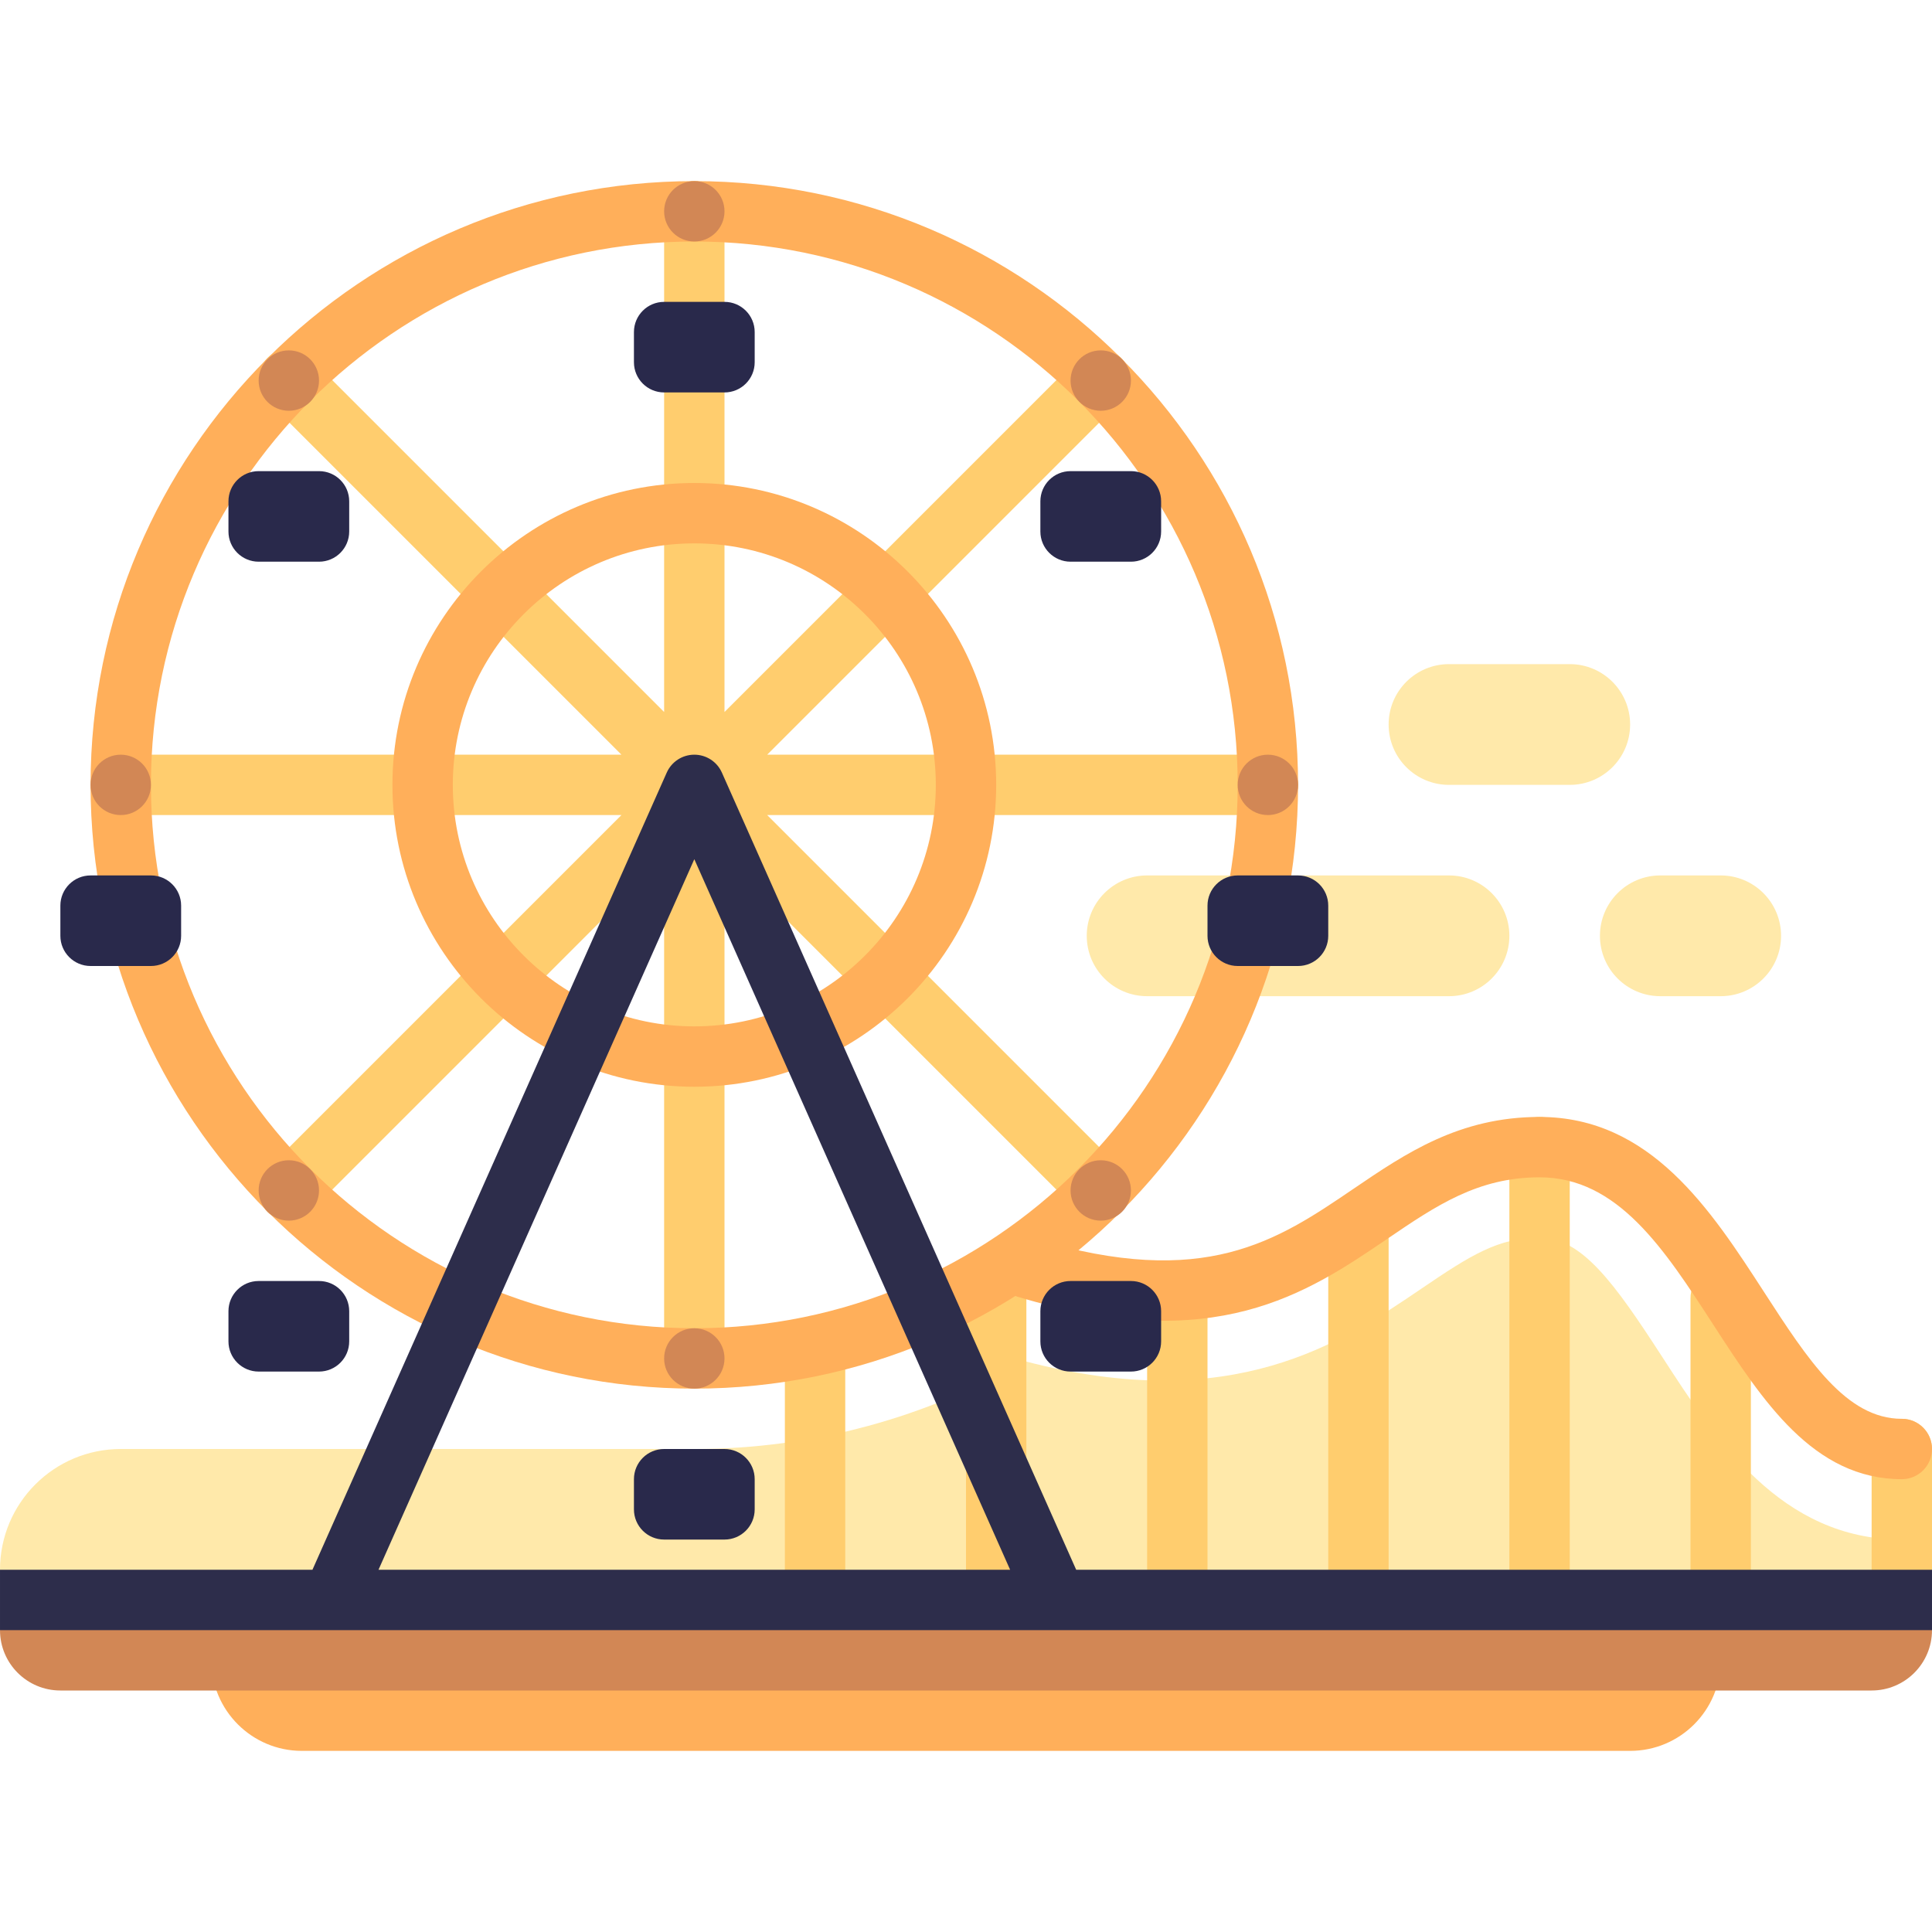 <svg id="Capa_1" enable-background="new 0 0 512 512" height="512" viewBox="0 0 512 512" width="512" xmlns="http://www.w3.org/2000/svg"><path d="m336 200h-132.687l93.824-93.824c3.125-3.123 3.125-8.189 0-11.313-3.125-3.125-8.188-3.125-11.313 0l-93.824 93.824v-132.687c0-4.418-3.582-8-8-8s-8 3.582-8 8v132.688l-93.824-93.825c-3.125-3.125-8.188-3.125-11.313 0-3.125 3.123-3.125 8.189 0 11.313l93.825 93.824h-132.688c-4.418 0-8 3.582-8 8s3.582 8 8 8h132.688l-93.824 93.824c-3.125 3.123-3.125 8.189 0 11.313 1.563 1.563 3.609 2.344 5.656 2.344s4.094-.781 5.656-2.344l93.824-93.825v132.688c0 4.418 3.582 8 8 8s8-3.582 8-8v-132.688l93.824 93.824c1.563 1.563 3.609 2.344 5.656 2.344s4.094-.781 5.656-2.344c3.125-3.123 3.125-8.189 0-11.313l-93.823-93.823h132.687c4.418 0 8-3.582 8-8s-3.582-8-8-8z" fill="#ffcd6e"/><path d="m384 264h-80c-8.837 0-16-7.163-16-16 0-8.837 7.163-16 16-16h80c8.837 0 16 7.163 16 16 0 8.837-7.163 16-16 16z" fill="#ffe9aa"/><path d="m416 208h-32c-8.837 0-16-7.163-16-16 0-8.837 7.163-16 16-16h32c8.837 0 16 7.163 16 16 0 8.837-7.164 16-16 16z" fill="#ffe9aa"/><path d="m456 264h-16c-8.837 0-16-7.163-16-16 0-8.837 7.163-16 16-16h16c8.837 0 16 7.163 16 16 0 8.837-7.164 16-16 16z" fill="#ffe9aa"/><path d="m440.629 359.781c-12.809-19.773-21.395-31.781-32.629-31.781-10.93 0-18.242 4.625-31.281 13.484-21.154 14.381-49.931 33.782-105.245 19.214-25.775 14.798-55.622 23.302-87.474 23.302h-152c-17.673 0-32 14.327-32 32v8h504v-16c-32.137 0-49.457-26.734-63.371-48.219z" fill="#ffe9aa"/><g fill="#ffcd6e"><path d="m408 432c-4.418 0-8-3.582-8-8v-120c0-4.418 3.582-8 8-8s8 3.582 8 8v120c0 4.418-3.582 8-8 8z"/><path d="m456 432c-4.418 0-8-3.582-8-8v-80c0-4.418 3.582-8 8-8s8 3.582 8 8v80c0 4.418-3.582 8-8 8z"/><path d="m504 432c-4.418 0-8-3.582-8-8v-40c0-4.418 3.582-8 8-8s8 3.582 8 8v40c0 4.418-3.582 8-8 8z"/><path d="m360 432c-4.418 0-8-3.582-8-8v-96c0-4.418 3.582-8 8-8s8 3.582 8 8v96c0 4.418-3.582 8-8 8z"/><path d="m312 432c-4.418 0-8-3.582-8-8v-80c0-4.418 3.582-8 8-8s8 3.582 8 8v80c0 4.418-3.582 8-8 8z"/><path d="m216 432c-4.418 0-8-3.582-8-8v-64c0-4.418 3.582-8 8-8s8 3.582 8 8v64c0 4.418-3.582 8-8 8z"/><path d="m264 432c-4.418 0-8-3.582-8-8v-80c0-4.418 3.582-8 8-8s8 3.582 8 8v80c0 4.418-3.582 8-8 8z"/></g><path d="m504 392c-23.437 0-36.914-20.803-49.945-40.92-13.016-20.098-25.313-39.08-46.055-39.08-16.363 0-27.445 7.531-40.273 16.252-21.449 14.576-45.77 31.092-98.023 15.41-4.234-1.27-6.637-5.729-5.367-9.961 1.277-4.232 5.746-6.633 9.961-5.363 44.992 13.492 64.148.469 84.434-13.32 13.756-9.35 27.983-19.018 49.268-19.018 29.441 0 45.402 24.641 59.484 46.383 11.684 18.039 21.778 33.617 36.516 33.617 4.418 0 8 3.582 8 8s-3.582 8-8 8z" fill="#ffaf5a"/><path d="m184 288c-44.113 0-80-35.889-80-80s35.887-80 80-80 80 35.889 80 80-35.887 80-80 80zm0-144c-35.289 0-64 28.711-64 64s28.711 64 64 64 64-28.711 64-64-28.711-64-64-64z" fill="#ffaf5a"/><path d="m56 440c0 13.255 10.745 24 24 24h352c13.255 0 24-10.745 24-24z" fill="#ffaf5a"/><path d="m496 448h-480c-8.837 0-16-7.163-16-16l9.333-8h497l5.667 8c0 8.836-7.164 16-16 16z" fill="#d28755"/><path d="m184 368c-88.223 0-160-71.775-160-160s71.777-160 160-160 160 71.775 160 160-71.777 160-160 160zm0-304c-79.402 0-144 64.598-144 144s64.598 144 144 144 144-64.598 144-144-64.598-144-144-144z" fill="#ffaf5a"/><path d="m512 416h-226.802l-93.889-211.25c-1.281-2.889-4.148-4.75-7.309-4.75s-6.027 1.861-7.309 4.75l-93.888 211.25h-82.803v16h512zm-328-188.303 83.691 188.303h-167.382z" fill="#2d2d4b"/><path d="m192 104h-16c-4.418 0-8-3.582-8-8v-8c0-4.418 3.582-8 8-8h16c4.418 0 8 3.582 8 8v8c0 4.418-3.582 8-8 8z" fill="#29294b"/><circle cx="184" cy="56" fill="#d28755" r="8"/><path d="m344 256h-16c-4.418 0-8-3.582-8-8v-8c0-4.418 3.582-8 8-8h16c4.418 0 8 3.582 8 8v8c0 4.418-3.582 8-8 8z" fill="#29294b"/><circle cx="336" cy="208" fill="#d28755" r="8"/><path d="m40 256h-16c-4.418 0-8-3.582-8-8v-8c0-4.418 3.582-8 8-8h16c4.418 0 8 3.582 8 8v8c0 4.418-3.582 8-8 8z" fill="#29294b"/><circle cx="32" cy="208" fill="#d28755" r="8"/><path d="m192 408h-16c-4.418 0-8-3.582-8-8v-8c0-4.418 3.582-8 8-8h16c4.418 0 8 3.582 8 8v8c0 4.418-3.582 8-8 8z" fill="#29294b"/><circle cx="184" cy="360" fill="#d28755" r="8"/><path d="m84.543 148.855h-16c-4.418 0-8-3.582-8-8v-8c0-4.418 3.582-8 8-8h16c4.418 0 8 3.582 8 8v8c0 4.418-3.582 8-8 8z" fill="#29294b"/><circle cx="76.543" cy="100.855" fill="#d28755" r="8"/><path d="m299.71 148.855h-16c-4.418 0-8-3.582-8-8v-8c0-4.418 3.582-8 8-8h16c4.418 0 8 3.582 8 8v8c0 4.418-3.582 8-8 8z" fill="#29294b"/><circle cx="291.71" cy="100.855" fill="#d28755" r="8"/><path d="m84.543 363.48h-16c-4.418 0-8-3.582-8-8v-8c0-4.418 3.582-8 8-8h16c4.418 0 8 3.582 8 8v8c0 4.418-3.582 8-8 8z" fill="#29294b"/><circle cx="76.543" cy="315.48" fill="#d28755" r="8"/><path d="m299.71 363.48h-16c-4.418 0-8-3.582-8-8v-8c0-4.418 3.582-8 8-8h16c4.418 0 8 3.582 8 8v8c0 4.418-3.582 8-8 8z" fill="#29294b"/><circle cx="291.71" cy="315.48" fill="#d28755" r="8"/></svg>